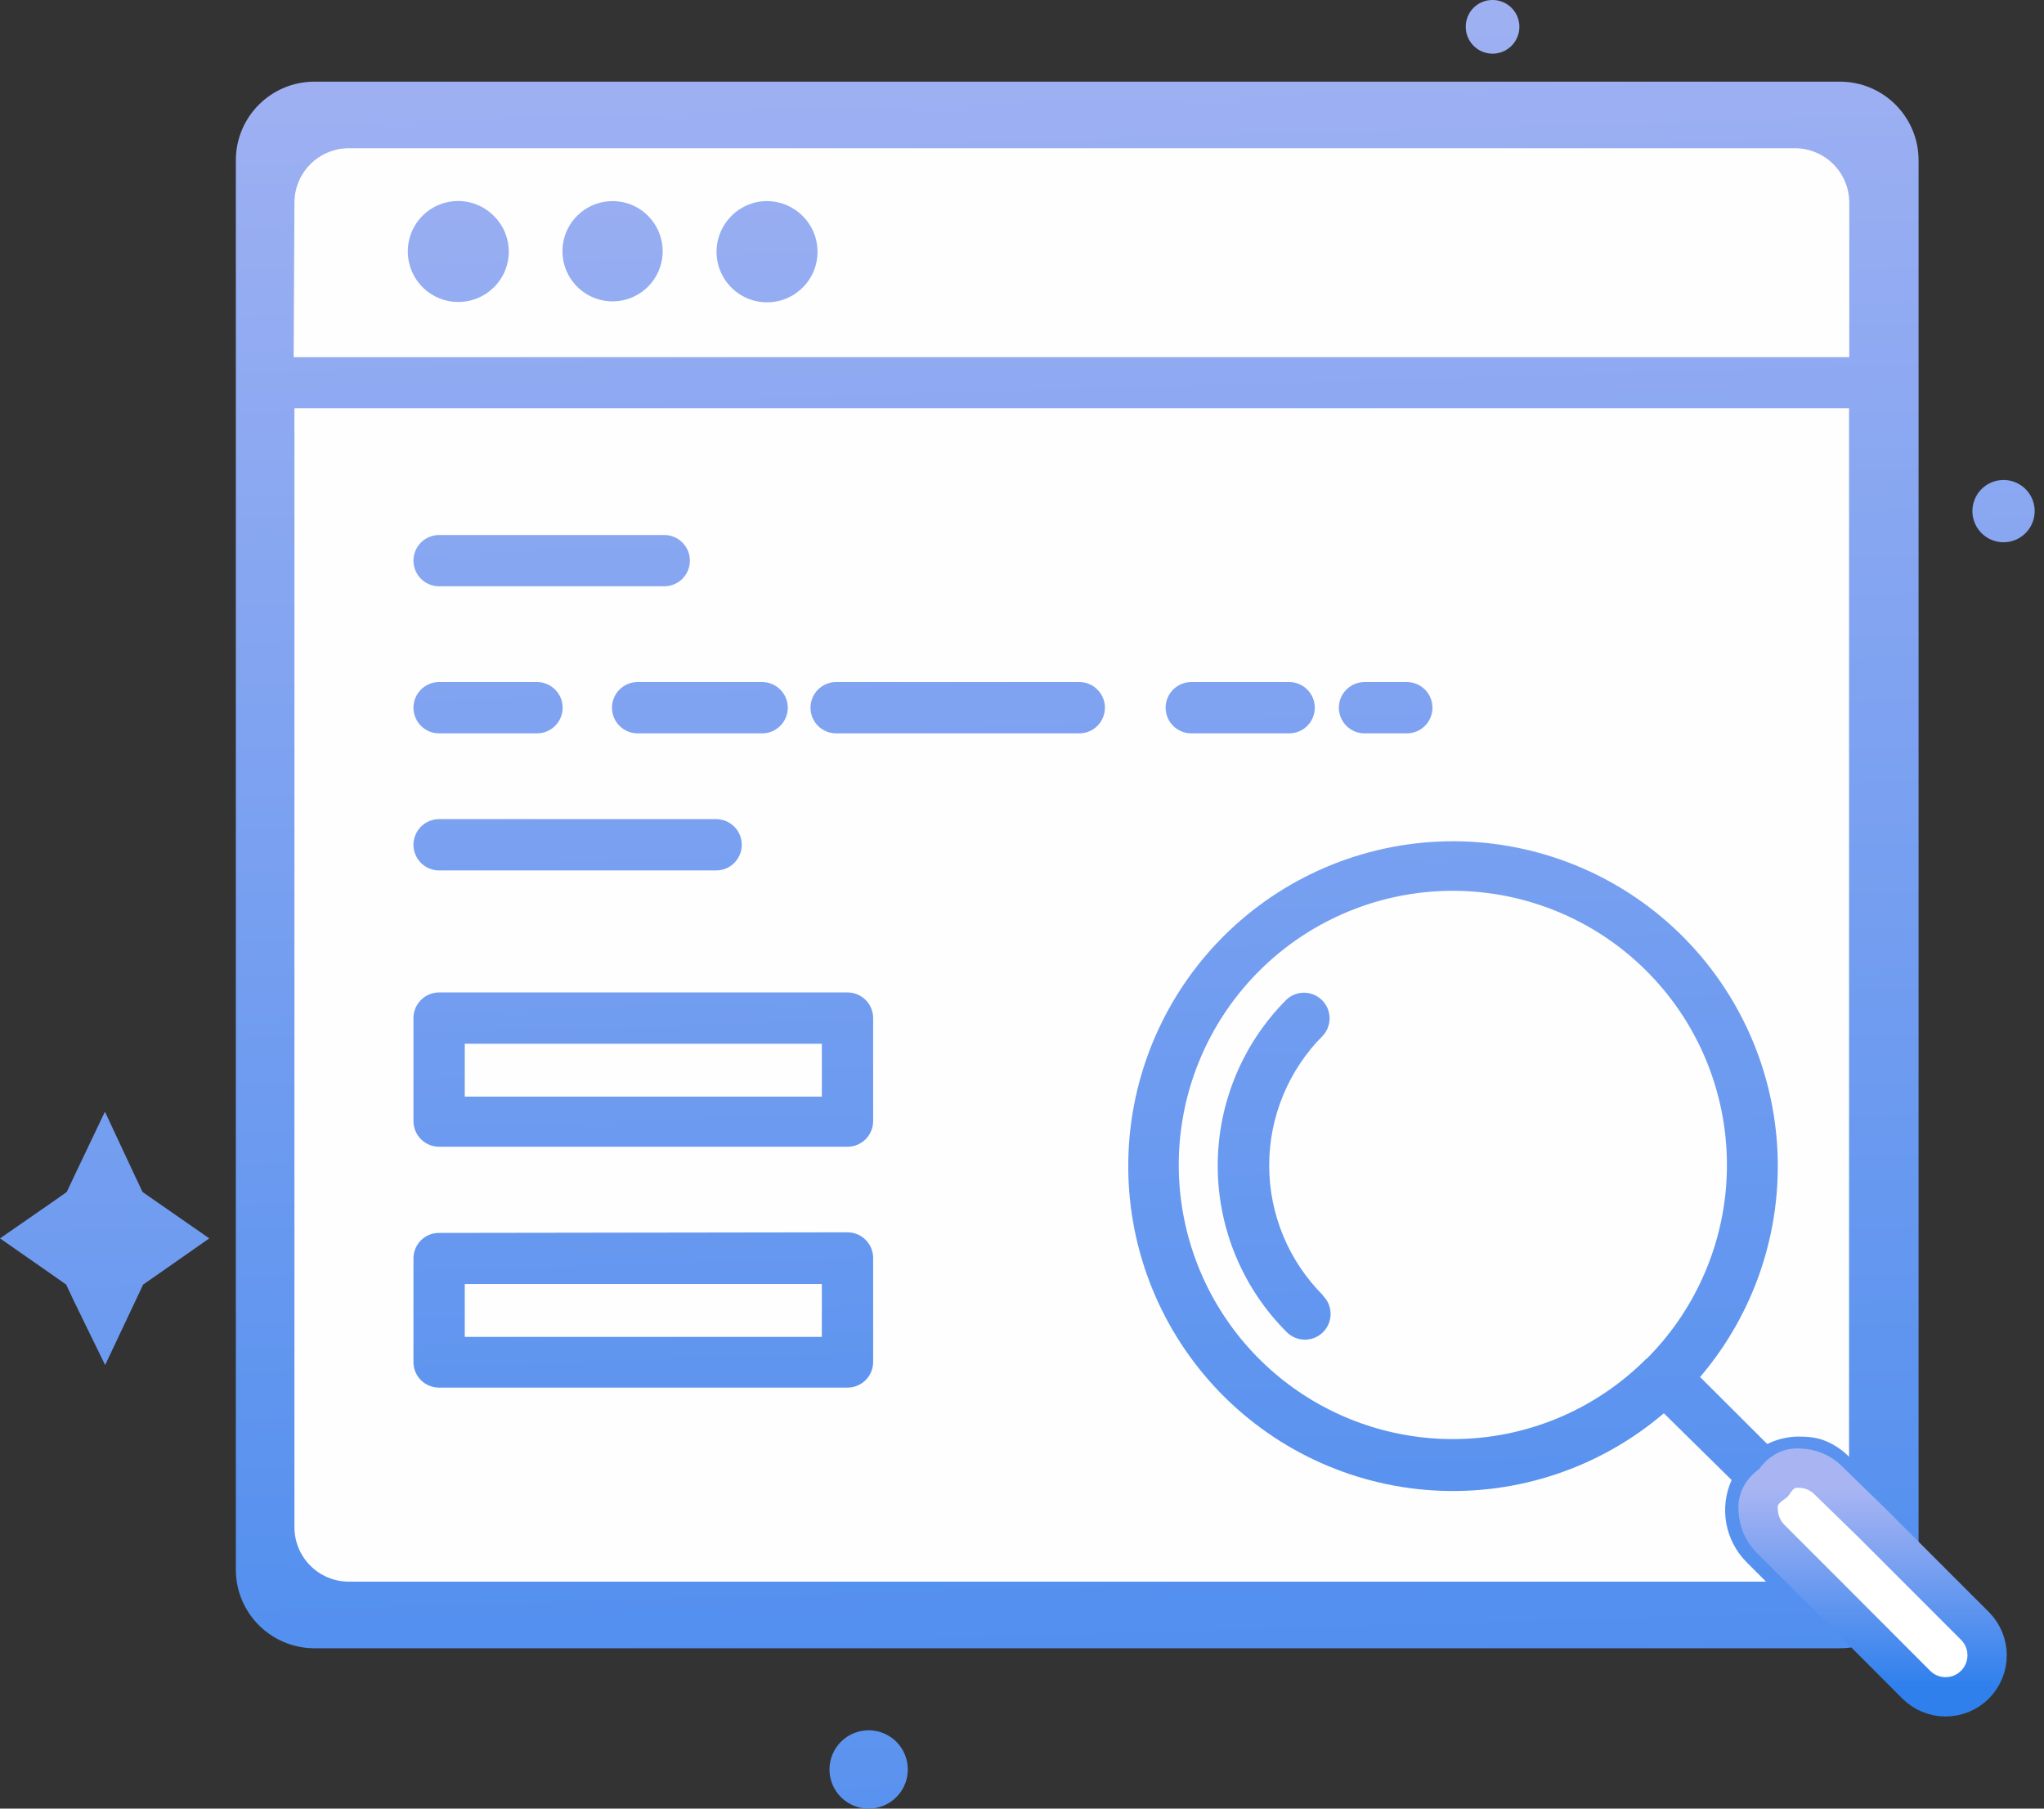 <svg width="104" height="92" viewBox="0 0 104 92" fill="none" xmlns="http://www.w3.org/2000/svg">
<rect x="0" y="0" width="104" height="92" fill="#333333" stroke="none"/>
<defs>
<linearGradient id="paint0_linear_1278_181798" x1="56.939" y1="-14.482" x2="61.552" y2="148.529" gradientUnits="userSpaceOnUse">
<stop stop-color="#A9B5F3"/>
<stop offset="1" stop-color="#2F80ED"/>
</linearGradient>
<linearGradient id="paint1_linear_1278_181798" x1="59.09" y1="-8.39" x2="63.275" y2="132.795" gradientUnits="userSpaceOnUse">
<stop stop-color="#A9B5F3"/>
<stop offset="0.914" stop-color="#2F80ED"/>
</linearGradient>
<linearGradient id="paint2_linear_1278_181798" x1="95.505" y1="75.673" x2="95.505" y2="85.774" gradientUnits="userSpaceOnUse">
<stop stop-color="#A9B5F3"/>
<stop offset="1" stop-color="#2F80ED"/>
</linearGradient>
</defs>
<path fill-rule="evenodd" clip-rule="evenodd" d="M101.931 24.415C102.245 24.413 102.553 24.504 102.815 24.677C103.077 24.851 103.281 25.098 103.402 25.388C103.523 25.677 103.556 25.997 103.495 26.305C103.434 26.613 103.283 26.896 103.061 27.118C102.839 27.34 102.556 27.491 102.248 27.552C101.939 27.613 101.62 27.581 101.33 27.46C101.041 27.338 100.793 27.134 100.62 26.872C100.447 26.61 100.355 26.302 100.357 25.988C100.36 25.572 100.527 25.173 100.821 24.878C101.116 24.584 101.514 24.417 101.931 24.415ZM75.933 3.61076e-05C76.204 -0.002 76.469 0.077 76.695 0.226C76.921 0.375 77.097 0.588 77.202 0.838C77.306 1.088 77.334 1.363 77.282 1.628C77.229 1.894 77.099 2.138 76.908 2.33C76.716 2.521 76.472 2.651 76.207 2.704C75.941 2.756 75.666 2.728 75.416 2.624C75.166 2.519 74.953 2.343 74.804 2.117C74.655 1.891 74.576 1.625 74.578 1.355C74.578 0.995 74.721 0.651 74.975 0.397C75.229 0.143 75.573 3.61076e-05 75.933 3.61076e-05ZM44.197 88.016C44.591 88.016 44.976 88.132 45.304 88.351C45.632 88.57 45.887 88.881 46.038 89.245C46.188 89.609 46.228 90.01 46.151 90.397C46.074 90.783 45.884 91.138 45.606 91.416C45.327 91.695 44.972 91.885 44.586 91.962C44.199 92.039 43.799 91.999 43.435 91.848C43.071 91.698 42.76 91.442 42.541 91.115C42.322 90.787 42.205 90.402 42.205 90.008C42.205 89.479 42.415 88.973 42.788 88.599C43.162 88.225 43.669 88.016 44.197 88.016ZM5.349 69.438L6.873 66.211L7.282 65.344L7.999 64.846L10.648 62.993L7.969 61.131L7.252 60.633L6.843 59.766L5.339 56.549L3.805 59.766L3.397 60.633L2.689 61.131L0 62.993L2.66 64.846L3.367 65.344L3.775 66.211L5.349 69.438Z" fill="url(#paint0_linear_1278_181798)"/>
<path d="M93.618 4.154H16C13.791 4.154 12 5.944 12 8.154V79.842C12 82.051 13.791 83.842 16 83.842H93.618C95.827 83.842 97.618 82.051 97.618 79.842V8.154C97.618 5.944 95.827 4.154 93.618 4.154Z" fill="url(#paint1_linear_1278_181798)"/>
<path d="M90.05 78.236L90.059 78.245L90.067 78.254L93.055 81.241L93.056 81.242L97.498 85.693C98.323 86.519 99.661 86.52 100.487 85.694C101.312 84.869 101.312 83.532 100.487 82.707L95.297 77.517L95.297 77.517L95.287 77.507L93.011 75.29C92.814 75.095 92.58 74.941 92.323 74.836C92.089 74.742 91.84 74.69 91.588 74.684C90.81 74.602 90.38 75.2 90.255 75.407C90.248 75.419 90.24 75.43 90.231 75.44C90.209 75.459 90.186 75.477 90.161 75.492C89.932 75.636 89.371 76.077 89.458 76.838C89.479 77.36 89.689 77.857 90.05 78.236Z" fill="white" stroke="url(#paint2_linear_1278_181798)" stroke-width="2" stroke-linecap="round"/>
<path fill-rule="evenodd" clip-rule="evenodd" d="M67.316 65.912C67.562 66.156 67.701 66.488 67.701 66.835C67.703 67.181 67.566 67.514 67.321 67.76C67.077 68.005 66.745 68.144 66.398 68.145C66.052 68.146 65.719 68.009 65.474 67.765C64.359 66.654 63.475 65.335 62.872 63.882C62.268 62.429 61.958 60.871 61.958 59.298C61.958 57.725 62.268 56.167 62.872 54.714C63.475 53.261 64.359 51.941 65.474 50.831C65.722 50.608 66.047 50.488 66.381 50.497C66.715 50.506 67.032 50.642 67.269 50.879C67.505 51.115 67.641 51.433 67.65 51.767C67.659 52.101 67.54 52.425 67.316 52.674C66.448 53.541 65.759 54.572 65.289 55.706C64.819 56.84 64.577 58.055 64.577 59.283C64.577 60.51 64.819 61.726 65.289 62.86C65.759 63.994 66.448 65.024 67.316 65.892V65.912ZM83.772 69.129C86.056 66.85 87.48 63.848 87.799 60.637C88.118 57.425 87.313 54.202 85.522 51.518C83.73 48.833 81.063 46.853 77.975 45.915C74.887 44.977 71.57 45.139 68.588 46.373C65.606 47.607 63.144 49.838 61.623 52.684C60.101 55.53 59.614 58.816 60.245 61.981C60.875 65.147 62.584 67.995 65.079 70.042C67.575 72.088 70.703 73.205 73.93 73.203C75.76 73.203 77.571 72.842 79.26 72.139C80.949 71.436 82.482 70.407 83.772 69.109V69.129Z" fill="#FEFEFE"/>
<path fill-rule="evenodd" clip-rule="evenodd" d="M22.342 29.823C21.996 29.823 21.664 29.686 21.419 29.441C21.175 29.197 21.037 28.864 21.037 28.518C21.037 28.172 21.175 27.84 21.419 27.596C21.664 27.351 21.996 27.214 22.342 27.214H33.797C34.143 27.214 34.475 27.351 34.72 27.596C34.965 27.84 35.102 28.172 35.102 28.518C35.102 28.864 34.965 29.197 34.72 29.441C34.475 29.686 34.143 29.823 33.797 29.823H22.342ZM22.342 37.304C21.996 37.304 21.664 37.167 21.419 36.922C21.175 36.677 21.037 36.345 21.037 35.999C21.037 35.653 21.175 35.321 21.419 35.077C21.664 34.832 21.996 34.694 22.342 34.694H27.323C27.669 34.694 28.001 34.832 28.245 35.077C28.49 35.321 28.628 35.653 28.628 35.999C28.628 36.345 28.49 36.677 28.245 36.922C28.001 37.167 27.669 37.304 27.323 37.304H22.342ZM32.443 37.304C32.097 37.304 31.765 37.167 31.52 36.922C31.275 36.677 31.138 36.345 31.138 35.999C31.138 35.653 31.275 35.321 31.52 35.077C31.765 34.832 32.097 34.694 32.443 34.694H38.778C39.124 34.694 39.456 34.832 39.7 35.077C39.945 35.321 40.083 35.653 40.083 35.999C40.083 36.345 39.945 36.677 39.7 36.922C39.456 37.167 39.124 37.304 38.778 37.304H32.443ZM42.543 37.304C42.197 37.304 41.865 37.167 41.62 36.922C41.376 36.677 41.238 36.345 41.238 35.999C41.238 35.653 41.376 35.321 41.62 35.077C41.865 34.832 42.197 34.694 42.543 34.694H54.915C55.261 34.694 55.593 34.832 55.837 35.077C56.082 35.321 56.22 35.653 56.22 35.999C56.22 36.345 56.082 36.677 55.837 36.922C55.593 37.167 55.261 37.304 54.915 37.304H42.543ZM60.612 37.304C60.266 37.304 59.934 37.167 59.69 36.922C59.445 36.677 59.307 36.345 59.307 35.999C59.307 35.653 59.445 35.321 59.69 35.077C59.934 34.832 60.266 34.694 60.612 34.694H65.593C65.939 34.694 66.271 34.832 66.516 35.077C66.76 35.321 66.898 35.653 66.898 35.999C66.898 36.345 66.76 36.677 66.516 36.922C66.271 37.167 65.939 37.304 65.593 37.304H60.612ZM69.428 37.304C69.082 37.304 68.75 37.167 68.505 36.922C68.26 36.677 68.123 36.345 68.123 35.999C68.123 35.653 68.26 35.321 68.505 35.077C68.75 34.832 69.082 34.694 69.428 34.694H71.579C71.926 34.694 72.257 34.832 72.502 35.077C72.747 35.321 72.884 35.653 72.884 35.999C72.884 36.345 72.747 36.677 72.502 36.922C72.257 37.167 71.926 37.304 71.579 37.304H69.428ZM36.437 44.277H22.342C22.171 44.277 22.001 44.243 21.843 44.178C21.684 44.112 21.541 44.016 21.419 43.895C21.298 43.773 21.202 43.63 21.137 43.471C21.071 43.313 21.037 43.143 21.037 42.972C21.037 42.8 21.071 42.631 21.137 42.472C21.202 42.314 21.298 42.17 21.419 42.049C21.541 41.928 21.684 41.832 21.843 41.766C22.001 41.701 22.171 41.667 22.342 41.667H36.437C36.608 41.667 36.778 41.701 36.936 41.766C37.095 41.832 37.239 41.928 37.36 42.049C37.481 42.17 37.577 42.314 37.643 42.472C37.708 42.631 37.742 42.8 37.742 42.972C37.742 43.143 37.708 43.313 37.643 43.471C37.577 43.63 37.481 43.773 37.36 43.895C37.239 44.016 37.095 44.112 36.936 44.178C36.778 44.243 36.608 44.277 36.437 44.277ZM43.121 62.685C43.467 62.685 43.799 62.822 44.044 63.067C44.288 63.312 44.426 63.644 44.426 63.99V69.279C44.426 69.625 44.288 69.957 44.044 70.202C43.799 70.446 43.467 70.584 43.121 70.584H22.342C22.17 70.585 22 70.552 21.841 70.487C21.682 70.422 21.538 70.326 21.416 70.205C21.295 70.083 21.199 69.939 21.134 69.78C21.069 69.621 21.036 69.451 21.037 69.279V64.019C21.036 63.848 21.069 63.678 21.134 63.519C21.199 63.36 21.295 63.215 21.416 63.094C21.538 62.972 21.682 62.876 21.841 62.811C22 62.746 22.17 62.713 22.342 62.715L43.121 62.685ZM44.426 51.728V57.027C44.426 57.373 44.288 57.705 44.044 57.95C43.799 58.194 43.467 58.332 43.121 58.332H22.342C21.996 58.332 21.664 58.194 21.419 57.95C21.175 57.705 21.037 57.373 21.037 57.027V51.787C21.037 51.441 21.175 51.109 21.419 50.865C21.664 50.62 21.996 50.483 22.342 50.483H43.121C43.467 50.483 43.799 50.62 44.044 50.865C44.288 51.109 44.426 51.441 44.426 51.787V51.728ZM91.452 73.074C91.94 73.072 92.424 73.108 92.875 73.294C93.327 73.48 93.737 73.754 94.081 74.1V20.769H14.981V77.676C14.98 78.041 15.05 78.402 15.189 78.739C15.328 79.076 15.531 79.382 15.789 79.641C16.046 79.899 16.352 80.104 16.688 80.243C17.025 80.383 17.386 80.455 17.75 80.455H89.858L88.862 79.459C88.329 78.921 87.971 78.235 87.835 77.49C87.7 76.745 87.794 75.976 88.105 75.285L84.658 71.889C81.41 74.66 77.216 76.068 72.953 75.815C68.691 75.562 64.692 73.67 61.794 70.534C58.896 67.397 57.325 63.261 57.409 58.992C57.493 54.723 59.227 50.653 62.246 47.633C65.265 44.614 69.336 42.881 73.605 42.796C77.874 42.712 82.01 44.284 85.146 47.181C88.282 50.079 90.175 54.078 90.427 58.341C90.68 62.603 89.273 66.798 86.501 70.046L89.918 73.453C90.396 73.218 90.919 73.089 91.452 73.074Z" fill="#FEFEFE"/>
<path d="M41.816 53.092H23.647V55.782H41.816V53.092Z" fill="#FEFEFE"/>
<path d="M41.816 65.314H23.647V68.004H41.816V65.314Z" fill="#FEFEFE"/>
<path fill-rule="evenodd" clip-rule="evenodd" d="M25.131 10.987C25.371 11.224 25.562 11.506 25.692 11.818C25.821 12.129 25.888 12.463 25.888 12.8C25.888 13.137 25.821 13.471 25.692 13.782C25.562 14.093 25.371 14.376 25.131 14.613C24.772 14.97 24.315 15.214 23.818 15.312C23.32 15.411 22.805 15.36 22.336 15.166C21.868 14.972 21.467 14.644 21.184 14.223C20.902 13.802 20.75 13.307 20.749 12.8C20.746 12.29 20.894 11.792 21.176 11.368C21.458 10.944 21.86 10.613 22.33 10.419C22.801 10.224 23.319 10.174 23.817 10.275C24.317 10.377 24.774 10.624 25.131 10.987ZM32.981 10.987C33.395 11.406 33.652 11.956 33.706 12.542C33.761 13.129 33.611 13.717 33.282 14.206C32.952 14.694 32.464 15.053 31.899 15.223C31.334 15.392 30.729 15.36 30.185 15.133C29.641 14.906 29.193 14.497 28.916 13.977C28.639 13.457 28.552 12.856 28.667 12.278C28.783 11.701 29.096 11.181 29.552 10.807C30.007 10.434 30.578 10.23 31.168 10.23C31.505 10.229 31.84 10.295 32.151 10.425C32.462 10.555 32.744 10.746 32.981 10.987ZM40.84 10.987C41.201 11.346 41.447 11.804 41.547 12.303C41.647 12.801 41.597 13.319 41.403 13.789C41.209 14.259 40.879 14.661 40.456 14.944C40.033 15.227 39.536 15.378 39.027 15.378C38.518 15.378 38.021 15.227 37.598 14.944C37.175 14.661 36.846 14.259 36.652 13.789C36.458 13.319 36.407 12.801 36.508 12.303C36.608 11.804 36.854 11.346 37.214 10.987C37.45 10.747 37.73 10.557 38.04 10.427C38.349 10.297 38.681 10.23 39.017 10.23C39.356 10.229 39.692 10.296 40.005 10.425C40.317 10.556 40.601 10.746 40.84 10.987ZM14.941 18.169H94.092V10.309C94.092 9.575 93.8 8.871 93.281 8.351C92.761 7.832 92.057 7.54 91.323 7.54H17.75C17.016 7.54 16.312 7.832 15.792 8.351C15.273 8.871 14.981 9.575 14.981 10.309L14.941 18.169Z" fill="#FEFEFE"/>
</svg>
